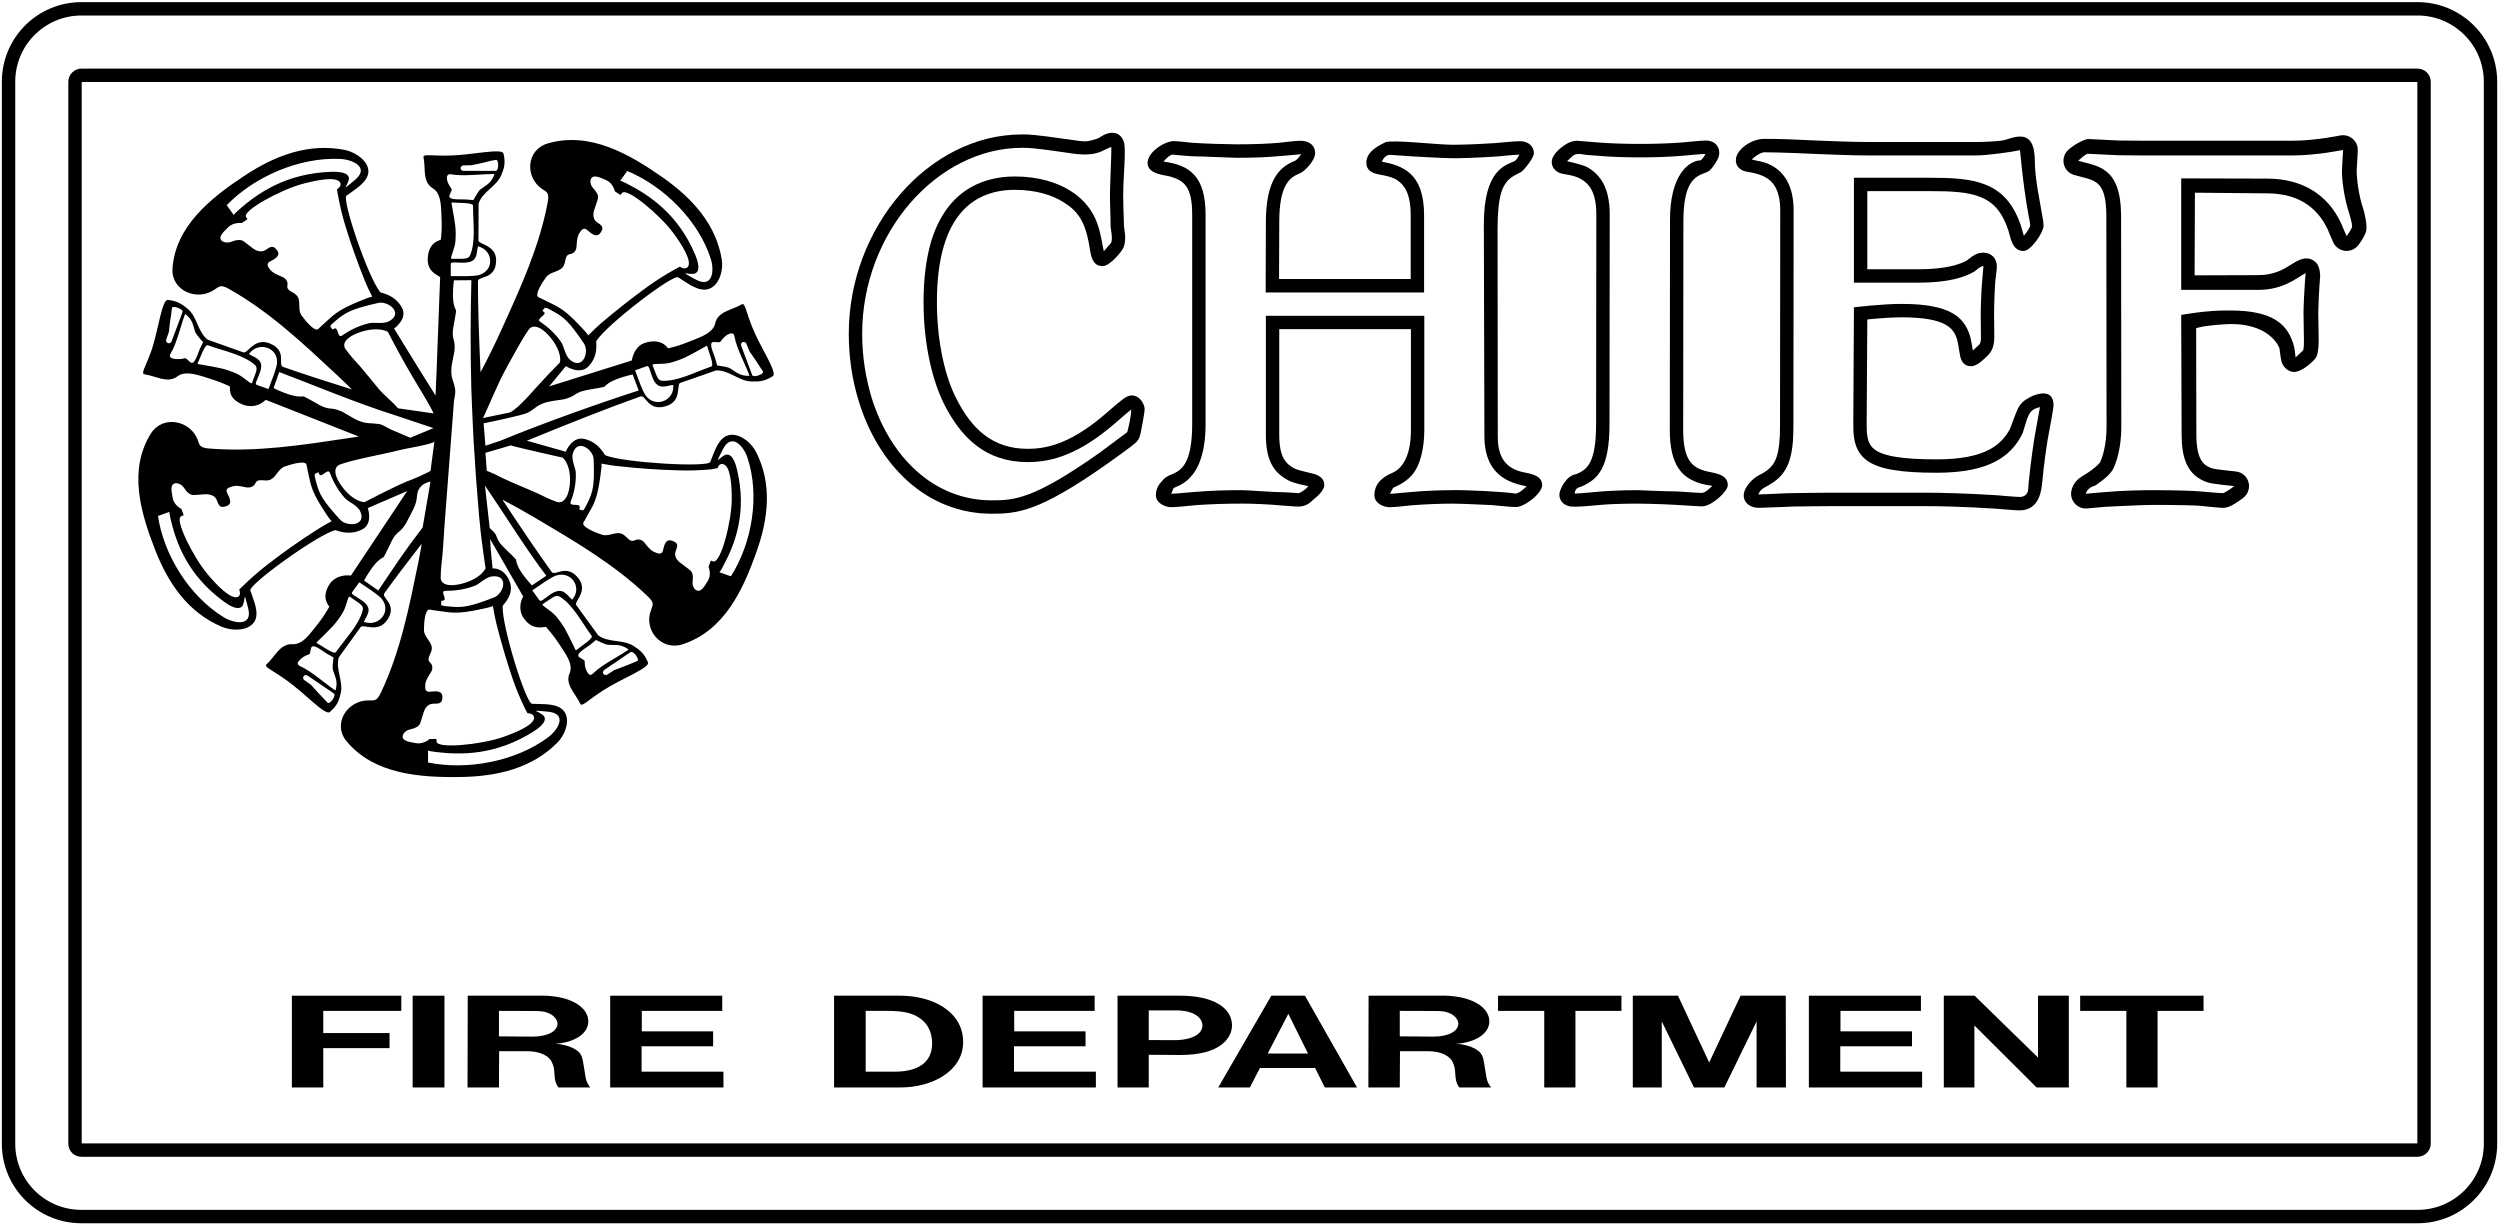 <?xml version="1.0" encoding="UTF-8"?>
<svg xmlns="http://www.w3.org/2000/svg" xmlns:xlink="http://www.w3.org/1999/xlink" width="550pt" height="270pt" viewBox="0 0 550 270" version="1.1">
<g id="surface1">
<path style=" stroke:none;fill-rule:nonzero;fill:rgb(0%,0%,0%);fill-opacity:1;" d="M 531.863 0.469 L 17.93 0.469 C 8.211 0.469 0.406 8.316 0.406 17.988 L 0.406 251.594 C 0.406 261.312 8.211 269.117 17.93 269.117 L 531.863 269.117 C 541.535 269.117 549.383 261.312 549.383 251.594 L 549.383 17.988 C 549.383 8.316 541.535 0.469 531.863 0.469 Z M 546.441 251.594 C 546.441 259.676 539.898 266.172 531.863 266.172 L 17.93 266.172 C 9.844 266.172 3.352 259.676 3.352 251.594 L 3.352 17.988 C 3.352 9.953 9.844 3.41 17.93 3.41 L 531.863 3.41 C 539.898 3.41 546.441 9.953 546.441 17.988 L 546.441 251.594 "/>
<path style=" stroke:none;fill-rule:nonzero;fill:rgb(0%,0%,0%);fill-opacity:1;" d="M 531.863 15.09 L 17.93 15.09 C 16.34 15.09 15.031 16.398 15.031 17.988 L 15.031 251.594 C 15.031 253.23 16.293 254.492 17.93 254.492 L 531.863 254.492 C 533.453 254.492 534.762 253.184 534.762 251.594 L 534.762 17.988 C 534.762 16.398 533.453 15.09 531.863 15.09 Z M 531.816 251.547 L 17.977 251.547 L 17.977 18.035 L 531.816 18.035 L 531.816 251.547 "/>
<path style=" stroke:none;fill-rule:nonzero;fill:rgb(0%,0%,0%);fill-opacity:1;" d="M 382.926 219.051 L 376.02 233.742 L 369.152 219.051 L 359.215 219.051 L 359.215 239.242 L 365.59 239.242 L 365.59 224.711 L 372.676 239.242 L 379.359 239.242 L 386.449 224.711 L 386.449 239.242 L 392.91 239.242 L 392.867 219.051 L 382.926 219.051 "/>
<path style=" stroke:none;fill-rule:nonzero;fill:rgb(0%,0%,0%);fill-opacity:1;" d="M 279.691 219.051 L 268.012 239.242 L 274.965 239.242 L 277.195 234.957 L 289.32 234.957 L 291.461 239.242 L 298.547 239.242 L 287.09 219.051 Z M 278.891 231.777 L 283.434 223.039 L 287.758 231.777 L 278.891 231.777 "/>
<path style=" stroke:none;fill-rule:nonzero;fill:rgb(0%,0%,0%);fill-opacity:1;" d="M 211.891 229.242 C 211.891 222.527 205.16 219.051 198.027 219.051 L 183.496 219.051 L 183.496 239.242 L 198.074 239.242 C 205.07 239.242 211.891 235.656 211.891 229.242 Z M 190.449 235.766 L 190.449 222.395 L 195.133 222.395 C 199.277 222.395 201.059 223.016 202.621 224.199 C 203.957 225.223 205.07 226.898 205.07 229.566 C 205.07 234.016 201.551 235.766 196.867 235.766 L 190.449 235.766 "/>
<path style=" stroke:none;fill-rule:nonzero;fill:rgb(0%,0%,0%);fill-opacity:1;" d="M 448.363 232.664 L 434.41 219.051 L 427.637 219.051 L 427.637 239.242 L 434.367 239.242 L 434.367 225.602 L 448.051 239.242 L 455.141 239.242 L 455.141 219.051 L 448.363 219.051 L 448.363 232.664 "/>
<path style=" stroke:none;fill-rule:nonzero;fill:rgb(0%,0%,0%);fill-opacity:1;" d="M 128.27 233.582 C 128.047 232.047 127.465 231.426 126.574 230.859 C 125.551 230.238 123.855 229.699 122.16 229.645 C 126.484 229.324 129.426 227.383 129.426 224.711 C 129.426 221.477 125.281 218.809 118.238 219.051 L 102.902 219.051 L 102.859 239.242 L 109.77 239.242 L 109.812 231.262 L 115.832 231.262 C 118.238 231.262 119.934 231.883 120.914 232.934 C 121.312 233.312 121.449 233.797 121.629 234.203 C 122.297 235.848 121.582 237.625 122.875 239.242 L 129.871 239.242 C 129.426 238.73 128.98 237.949 128.848 237.086 Z M 117.168 228.055 L 109.77 228 L 109.77 222.395 L 117.438 222.422 C 119.266 222.422 119.797 222.555 120.512 222.824 C 121.805 223.309 122.652 224.309 122.652 225.223 C 122.652 226.762 120.645 228.055 117.168 228.055 "/>
<path style=" stroke:none;fill-rule:nonzero;fill:rgb(0%,0%,0%);fill-opacity:1;" d="M 329.57 222.395 L 339.734 222.395 L 339.734 239.242 L 346.598 239.242 L 346.598 222.395 L 356.719 222.395 L 356.719 219.051 L 329.57 219.051 L 329.57 222.395 "/>
<path style=" stroke:none;fill-rule:nonzero;fill:rgb(0%,0%,0%);fill-opacity:1;" d="M 457.637 222.395 L 467.801 222.395 L 467.801 239.242 L 474.664 239.242 L 474.664 222.395 L 484.781 222.395 L 484.781 219.051 L 457.637 219.051 L 457.637 222.395 "/>
<path style=" stroke:none;fill-rule:nonzero;fill:rgb(0%,0%,0%);fill-opacity:1;" d="M 326.449 233.582 C 326.227 232.047 325.648 231.426 324.758 230.859 C 323.73 230.238 322.035 229.699 320.344 229.645 C 324.668 229.324 327.652 227.383 327.652 224.711 C 327.652 221.477 323.465 218.809 316.422 219.051 L 301.086 219.051 L 301.043 239.242 L 307.949 239.242 L 307.996 231.262 L 314.016 231.262 C 316.422 231.262 318.113 231.883 319.094 232.934 C 319.496 233.312 319.629 233.797 319.809 234.203 C 320.477 235.848 319.766 237.625 321.059 239.242 L 328.055 239.242 C 327.609 238.73 327.164 237.949 327.031 237.086 Z M 315.352 228.055 L 307.949 228 L 307.949 222.395 L 315.617 222.422 C 317.445 222.422 317.98 222.555 318.695 222.824 C 320.031 223.309 320.836 224.309 320.836 225.223 C 320.836 226.762 318.828 228.055 315.352 228.055 "/>
<path style=" stroke:none;fill-rule:nonzero;fill:rgb(0%,0%,0%);fill-opacity:1;" d="M 271.043 225.602 C 271.043 221.664 266.809 219.051 259.676 219.051 L 245.859 219.051 L 245.859 239.242 L 252.723 239.242 L 252.723 232.047 L 259.543 232.098 C 264.223 232.098 266.941 231.156 268.68 229.863 C 270.105 228.809 271.043 227.246 271.043 225.602 Z M 258.293 228.836 L 252.723 228.809 L 252.723 222.285 L 258.695 222.285 C 262.797 222.285 264.535 223.984 264.535 225.602 C 264.535 227.406 262.395 228.836 258.293 228.836 "/>
<path style=" stroke:none;fill-rule:nonzero;fill:rgb(0%,0%,0%);fill-opacity:1;" d="M 141.148 230.184 L 156.887 230.184 L 156.887 226.898 L 141.195 226.898 L 141.195 222.395 L 158.891 222.395 L 158.891 219.051 L 134.242 219.051 L 134.242 239.242 L 159.16 239.242 L 159.16 235.766 L 141.148 235.766 L 141.148 230.184 "/>
<path style=" stroke:none;fill-rule:nonzero;fill:rgb(0%,0%,0%);fill-opacity:1;" d="M 223.078 230.184 L 238.816 230.184 L 238.816 226.898 L 223.125 226.898 L 223.125 222.395 L 240.82 222.395 L 240.82 219.051 L 216.172 219.051 L 216.172 239.242 L 241.09 239.242 L 241.09 235.766 L 223.078 235.766 L 223.078 230.184 "/>
<path style=" stroke:none;fill-rule:nonzero;fill:rgb(0%,0%,0%);fill-opacity:1;" d="M 404.859 230.184 L 420.641 230.184 L 420.641 226.898 L 404.902 226.898 L 404.902 222.395 L 422.602 222.395 L 422.602 219.051 L 397.949 219.051 L 397.949 239.242 L 422.867 239.242 L 422.867 235.766 L 404.859 235.766 L 404.859 230.184 "/>
<path style=" stroke:none;fill-rule:nonzero;fill:rgb(0%,0%,0%);fill-opacity:1;" d="M 64.215 239.242 L 71.121 239.242 L 71.121 230.59 L 85.699 230.59 L 85.699 227.273 L 71.121 227.273 L 71.121 222.395 L 88.285 222.395 L 88.285 219.051 L 64.215 219.051 L 64.215 239.242 "/>
<path style=" stroke:none;fill-rule:nonzero;fill:rgb(0%,0%,0%);fill-opacity:1;" d="M 90.781 239.242 L 97.777 239.242 L 97.777 219.051 L 90.781 219.051 Z M 90.781 239.242 "/>
<path style=" stroke:none;fill-rule:nonzero;fill:rgb(0%,0%,0%);fill-opacity:1;" d="M 257.469 38.844 C 260.551 39.773 262.281 41.07 262.281 47.234 L 262.281 93.273 C 262.281 101.941 259.945 103.426 257.938 104.305 C 257.891 104.305 256.535 104.77 255.926 105.512 C 255.422 106.086 254.293 107.102 254.293 108.941 C 254.293 110.789 256.527 111.586 257.656 111.586 C 258.871 111.586 262.609 111.168 263.262 111.121 C 266.672 110.891 269.805 110.797 273.215 110.797 C 275.457 110.797 278.539 110.891 282.652 111.262 C 282.887 111.262 284.801 111.445 285.641 111.445 C 287.371 111.445 288.258 110.566 289.098 109.777 C 289.332 109.59 291.344 108.062 291.344 106.672 C 291.344 105.559 290.641 104.77 289.238 104.305 C 288.586 104.121 285.641 103.473 284.941 103.148 C 282.887 102.078 281.438 100.645 281.438 95.684 L 281.438 72.41 L 310.402 72.41 L 310.402 94.617 C 310.402 100.883 308.152 103.246 306.258 104.059 C 304.578 104.781 302.367 106.121 302.367 108.941 C 302.367 110.711 304.305 111.586 305.777 111.586 C 306.898 111.586 310.031 111.215 310.543 111.168 C 313.488 110.934 317.086 110.797 319.516 110.797 C 320.309 110.797 323.953 110.891 328.203 111.121 C 328.859 111.168 332.27 111.539 333.344 111.539 C 335.188 111.719 339.277 108.602 339.277 106.719 C 339.277 104.305 336 104.148 334.934 103.844 C 331.57 103.055 329.512 100.969 329.512 96.055 L 329.465 50.434 C 329.465 43.016 330.59 41.301 331.242 40.328 C 332.035 38.988 334.137 38.094 334.559 37.906 C 335.215 37.535 337.457 34.766 337.457 33.699 C 337.457 32.168 336.195 31.059 334.418 31.059 C 333.25 31.059 329.699 31.426 329.047 31.473 C 323.906 31.797 321.242 31.844 319.516 31.844 C 316.199 31.844 306.531 30.695 304.797 31.289 C 303.465 31.961 300.594 33.273 300.594 35.785 C 300.594 36.945 301.199 37.688 302.32 38.102 C 303.16 38.473 306.168 38.629 307.555 39.773 C 308.91 40.699 310.355 42.508 310.355 47.375 L 310.355 61.375 L 281.391 61.375 L 281.438 48.812 C 281.438 40.699 283.727 39.031 285.922 38.148 C 286.973 37.816 289.332 35.312 289.332 33.699 C 289.332 32.031 288.117 30.965 286.062 30.965 C 284.988 30.965 281.812 31.383 281.297 31.426 C 278.867 31.613 276.156 31.754 272 31.754 C 270.504 31.754 265.133 31.613 262.562 31.426 C 262.047 31.426 259.383 31.059 258.543 31.059 C 256.691 30.797 252.469 33.289 252.469 35.832 C 252.469 38.344 256.18 38.48 257.469 38.844 Z M 257.891 34.016 C 257.891 34.016 261.812 34.387 262.562 34.387 C 263.965 34.387 271.254 34.715 272 34.715 C 276.25 34.715 279.008 34.574 281.531 34.34 C 281.949 34.34 286.25 33.922 286.25 33.922 C 286.109 34.152 285.316 35.23 284.895 35.367 L 284.801 35.414 C 281.156 36.91 278.539 39.945 278.492 48.824 L 278.445 64.336 L 313.301 64.336 L 313.301 47.375 C 313.301 38.031 308.602 36.465 304.004 35.555 C 304.004 35.555 304.547 34.121 305.73 34.062 L 310.496 34.387 C 310.496 34.387 317.508 34.809 319.516 34.809 C 321.289 34.809 324.047 34.762 329.234 34.434 C 329.934 34.387 333.344 34.016 334.277 34.016 C 334.121 34.172 333.773 35.297 332.938 35.562 C 331.293 36.387 326.445 37.254 326.445 49.352 L 326.57 96.059 C 326.629 105.41 333.297 106.402 335.867 106.992 C 335.867 106.992 334.199 108.656 333.344 108.582 C 331.312 108.203 322.391 107.754 319.516 107.836 C 316.992 107.836 313.348 107.973 310.312 108.254 C 309.844 108.254 306.715 108.629 305.777 108.629 C 305.777 108.629 306.48 107.367 306.48 107.32 C 307.145 106.988 309.66 106.074 311.199 103.77 C 312.32 102.133 313.348 98.91 313.348 94.609 L 313.348 69.477 L 278.492 69.477 L 278.492 95.688 C 278.492 101.527 280.363 104.145 283.633 105.777 C 284.707 106.34 287.512 106.898 287.84 106.945 L 287.695 107.086 C 287.422 107.574 286.062 108.488 285.641 108.488 C 285.359 108.488 282.934 108.301 282.652 108.301 C 280.41 108.301 274.289 107.836 273.215 107.836 C 269.758 107.836 266.531 107.926 263.074 108.207 C 262.375 108.254 258.449 108.629 257.656 108.629 L 258.172 107.414 C 258.758 106.824 265.227 106.191 265.227 93.258 L 265.227 47.234 C 265.227 38.797 261.738 36.285 255.973 35.555 C 256.039 35.488 257.051 34.211 257.891 34.016 "/>
<path style=" stroke:none;fill-rule:nonzero;fill:rgb(0%,0%,0%);fill-opacity:1;" d="M 383.617 37.594 C 384.457 37.918 386.289 37.906 388.289 38.938 C 389.969 39.816 391.652 41.672 391.652 46.309 L 391.605 93.922 C 391.605 100.086 390.531 102.078 388.941 103.332 C 388.383 103.797 387.633 104.215 386.746 104.676 C 385.852 105.121 383.617 107.082 383.617 109.035 C 383.617 110.609 385.066 111.723 386.84 111.723 C 388.102 111.723 394.316 111.445 394.316 111.445 C 395.062 111.445 399.035 111.352 402.445 111.352 L 423.656 111.352 C 426.973 111.352 432.441 111.492 439.121 111.91 C 439.684 111.953 443.188 112.281 444.355 112.281 C 448.746 112.262 449.109 107.664 449.262 106.391 C 449.68 101.711 450.43 96.797 450.754 95.266 C 450.895 94.477 451.781 89.887 451.781 89.191 C 451.781 85.309 448.051 86.75 447.156 87.105 C 446.316 87.523 445.008 88.078 444.168 89.473 C 443.605 90.398 442.711 93.062 442.203 94.34 C 440.383 97.723 436.973 101.062 426.086 101.062 C 422.16 101.062 419.219 100.875 417.023 100.504 C 410.996 99.484 410.668 97.398 410.668 93.133 L 410.809 70.277 C 413.566 70 416.32 69.812 418.379 69.812 C 428.516 69.812 429.777 72.457 430.523 74.543 C 430.758 75.191 431.086 77.695 431.18 78.066 C 431.414 79.457 432.066 80.57 433.656 80.57 C 435.059 80.57 436.664 78.781 436.852 78.645 C 437.832 77.762 438.746 76.723 438.746 74.172 C 438.746 73.152 438.699 69.117 438.699 69.117 C 438.699 66.336 438.887 62.629 438.98 61.746 C 438.98 61.422 439.309 59.383 439.309 58.641 C 439.309 56.738 438 55.582 436.316 55.582 C 434.914 55.582 433.934 56.367 433.375 56.785 C 433.094 57.02 432.906 57.156 432.723 57.297 C 431.273 58.086 428.375 59.242 422.02 59.242 L 410.809 59.242 L 410.809 42.043 L 424.355 42.043 C 434.074 42.043 439.215 42.691 441.832 50.668 C 442.348 52.207 442.582 55.211 445.195 55.211 C 446.828 55.211 449.586 51.086 449.586 49.645 C 449.586 48.629 449.164 46.91 449.164 46.68 C 447.812 39.355 447.719 37.918 447.625 34.441 C 447.578 33.699 447.484 33.098 447.344 32.539 C 446.219 28.27 442.004 30.73 440.477 30.918 C 439.449 31.059 437.16 31.242 434.59 31.242 L 411.137 31.242 C 407.305 31.242 403.52 31.059 399.688 30.918 C 395.902 30.73 392.027 30.547 388.148 30.547 C 385.27 30.547 381.887 32.922 381.887 35.23 C 381.887 36.246 382.402 37.129 383.617 37.594 Z M 385.484 34.996 C 385.531 34.902 387.168 33.5 388.148 33.5 C 391.277 33.5 398.895 33.828 399.547 33.871 C 403.379 34.016 407.211 34.199 411.137 34.199 L 434.59 34.199 C 437.254 34.199 442.891 33.402 444.402 33.031 C 444.449 33.078 444.914 39.762 446.223 47.051 C 446.27 47.562 446.645 48.871 446.645 49.664 C 446.645 49.945 445.773 51.336 445.242 51.859 C 445.195 51.676 444.68 49.945 444.633 49.758 C 441.316 39.668 434.027 39.105 424.355 39.105 L 407.863 39.105 L 407.863 62.188 L 422.02 62.188 C 428.75 62.188 432.16 60.973 434.168 59.852 C 434.59 59.617 435.148 59.102 435.148 59.102 C 435.758 58.684 436.039 58.543 436.363 58.543 C 436.363 58.543 435.992 62.562 435.945 63.496 C 435.898 64.988 435.758 67.23 435.758 69.102 C 435.758 69.102 435.805 73.68 435.805 74.195 C 435.805 75.645 435.523 75.734 434.965 76.25 C 434.914 76.297 434.074 77.043 434.027 77.137 C 433.98 76.949 433.656 74.52 433.281 73.539 C 431.973 69.848 429.172 66.859 418.379 66.859 C 414.32 66.836 407.863 67.605 407.863 67.605 L 407.727 93.117 C 407.727 94.191 407.727 95.312 407.91 96.387 C 408.566 100.637 411.414 102.555 416.508 103.395 C 418.984 103.816 422.113 104.004 426.086 104.004 C 437.766 104.004 442.344 100.312 444.773 95.73 C 445.277 94.836 445.848 91.777 446.676 90.719 C 447.484 89.73 448.699 89.613 448.793 89.566 C 448.746 89.848 447.953 94.238 447.859 94.703 C 447.531 96.34 446.785 101.387 446.316 106.105 C 446.316 106.105 446.223 107.926 446.082 108.254 C 445.848 108.859 445.242 109.328 444.355 109.328 C 443.605 109.328 439.73 109.004 439.309 108.953 C 432.578 108.535 427.02 108.395 423.656 108.395 L 402.445 108.395 C 400.109 108.395 394.176 108.488 394.176 108.488 C 392.961 108.488 388.008 108.77 386.84 108.77 C 386.84 108.77 387.191 107.754 388.102 107.32 C 389.035 106.805 389.969 106.246 390.766 105.637 C 393.43 103.488 394.551 100.312 394.551 93.91 L 394.598 46.301 C 394.598 40.789 392.445 37.797 389.645 36.352 C 388.66 35.789 387.539 35.555 386.559 35.367 C 386.188 35.273 385.766 35.184 385.391 35.09 L 385.484 34.996 "/>
<path style=" stroke:none;fill-rule:nonzero;fill:rgb(0%,0%,0%);fill-opacity:1;" d="M 218.176 113.02 C 223.969 113.02 228.734 112.512 243.594 102.035 C 244.293 101.523 249.34 98 250.086 97.164 C 250.367 96.797 250.602 96.473 250.742 96.055 C 250.93 95.543 251.816 90.812 251.816 90.074 C 251.816 88.387 249.926 86.129 247.797 87.34 C 246.957 87.711 244.059 90.305 243.734 90.582 C 236.117 97.305 230.695 98.742 226.117 98.742 C 218.316 98.742 213.738 94.34 210.328 87.57 C 208.18 83.352 206.121 75.887 206.121 66.43 C 206.121 47.004 214.484 41.766 223.27 41.766 C 228.035 41.766 231.586 42.973 233.922 44.453 C 237.051 46.402 238.875 48.578 239.809 55.07 C 240.184 57.344 240.836 58.547 242.609 58.547 C 244.152 58.547 247.004 55.211 247.281 54.191 C 247.859 52.328 247.281 50.203 247.281 49.879 C 247.191 48.117 247.098 43.344 247.098 43.109 C 247.098 41.441 247.191 39.727 247.281 38.012 C 247.379 36.297 247.59 32.949 247.328 31.52 C 246.711 29.055 244.523 28.445 241.863 30.27 C 241.188 30.695 239.387 31.102 238.734 31.102 C 237.52 31.102 234.879 30.605 234.156 30.547 C 227.66 29.617 226.445 29.574 224.855 29.574 C 204.207 29.574 186.73 50.02 186.73 73.43 C 186.73 78.574 187.48 83.629 188.93 88.266 C 193.18 102.172 203.691 113.02 218.176 113.02 Z M 224.855 32.52 C 226.211 32.52 227.238 32.52 233.734 33.453 C 236.484 33.848 239.496 34.477 242.191 33.359 C 242.562 33.219 244.246 32.332 244.48 32.332 C 244.527 32.473 244.434 36.117 244.34 37.844 C 244.246 39.574 244.152 43.73 244.199 44.199 C 244.246 45.785 244.34 48.637 244.34 49.898 C 244.34 50.367 244.883 52.598 244.434 53.449 C 244.434 53.496 243.078 54.945 242.844 55.273 C 242.035 52.031 242.047 46.09 235.465 41.957 C 232.613 40.18 228.547 38.824 223.27 38.824 C 215.512 38.824 207.898 42.469 204.719 53.59 C 203.738 57.141 203.18 61.395 203.18 66.438 C 203.18 76.25 205.328 84.191 207.711 88.91 C 211.402 96.199 216.773 101.664 226.117 101.664 C 231.539 101.664 237.613 99.891 245.695 92.789 C 245.836 92.648 248.496 90.359 248.871 90.078 C 248.871 91.594 248.07 94.949 247.984 95.078 C 247.938 95.125 242.285 99.328 241.91 99.609 C 227.336 109.891 223.129 110.074 218.176 110.074 C 205.422 110.074 195.797 100.547 191.73 87.414 C 190.422 83.023 189.676 78.305 189.676 73.445 C 189.676 51.207 206.215 32.52 224.855 32.52 "/>
<path style=" stroke:none;fill-rule:nonzero;fill:rgb(0%,0%,0%);fill-opacity:1;" d="M 456.27 38.477 C 456.82 38.641 457.367 38.781 457.895 38.914 C 461.27 39.766 463.305 40.277 463.395 47.238 C 463.395 47.238 463.441 93.914 463.441 93.91 C 463.441 97.984 462.488 100.809 461.977 101.75 C 461.699 102.215 460.328 103.363 459.152 104.113 C 457.918 104.898 456.234 105.621 455.719 107.918 C 455.492 108.934 455.766 109.996 456.453 110.773 C 457.141 111.555 458.16 111.957 459.195 111.855 C 460.883 111.695 462.926 111.512 463.23 111.496 C 463.324 111.496 471.203 111.078 473.742 111.078 C 479.094 111.078 483.371 111.199 483.965 111.27 C 484.098 111.285 488.27 111.73 488.973 111.73 C 489.594 111.73 490.637 111.73 493.52 109.52 C 494.527 108.746 494.992 107.449 494.703 106.211 C 494.414 104.973 493.43 104.016 492.18 103.766 C 491.977 103.723 491.824 103.707 491.188 103.645 C 488.062 103.328 487.008 103.141 486.672 103.039 C 486.672 103.039 486.688 103.043 486.645 103.031 C 484.977 102.469 483.199 101.387 483.199 95.629 L 483.152 72.199 C 483.152 72.199 484.527 71.652 489.395 71.344 C 499.441 70.707 501.473 76.594 501.473 76.594 C 501.574 77.477 501.816 79.203 501.969 79.66 C 502.34 80.777 503.277 81.656 504.445 81.82 C 506.203 82.066 509.109 79.434 509.582 78.543 C 509.82 78.098 510.113 76.871 510.113 75.035 C 510.113 74.527 510.02 69.246 510.02 68.727 C 510.02 67.508 510.184 64.508 510.25 63.344 C 510.262 63.027 510.398 60.945 510.445 60.574 C 510.398 60.945 510.523 58.777 509.535 57.789 C 507.73 55.988 505.73 57.148 504.188 58.121 C 502.484 59.195 500.363 60.531 496.82 60.531 L 482.812 60.574 L 482.883 42.391 C 482.883 42.391 498.734 42.539 498.738 42.539 C 505.109 42.539 509.594 45.184 512.094 50.461 C 512.062 50.402 513.211 53.113 513.355 53.406 C 513.855 54.406 514.836 55.078 515.949 55.184 C 517.062 55.289 518.152 54.816 518.836 53.926 C 519.879 52.562 520.336 51.57 520.535 50.91 C 520.875 49.809 520.246 46.922 519.887 45.855 C 518.898 42.973 518.426 39.07 518.477 37.379 C 518.477 37.121 518.547 36.012 518.594 35.277 C 518.766 32.645 518.781 32.367 518.367 31.535 C 517.707 30.215 516.234 29.504 514.789 29.812 C 514.734 29.824 509.34 30.957 504.344 30.957 L 471.547 30.957 C 471.547 30.957 466.031 30.91 466.145 30.914 L 459.414 30.586 C 458.859 30.559 456.574 31.551 455.016 32.973 C 454.152 33.758 453.781 34.949 454.039 36.09 C 454.297 37.23 455.152 38.141 456.27 38.477 Z M 459.258 33.828 L 465.984 34.152 C 465.984 34.152 469.211 34.199 471.547 34.199 L 504.344 34.199 C 509.766 34.199 515.465 32.984 515.465 32.984 C 515.512 33.078 515.23 36.676 515.23 37.379 C 515.172 39.348 515.711 43.676 516.82 46.91 C 516.867 47.051 517.473 49.152 517.473 49.758 C 517.422 50.434 516.258 51.953 516.258 51.953 C 516.07 51.582 515.043 49.105 514.996 49.012 C 512.055 42.797 506.492 39.293 498.738 39.293 L 479.863 39.246 L 479.863 63.773 L 496.82 63.773 C 502.477 63.773 505.348 61.031 507.242 60.086 C 507.195 60.18 507.008 63.074 507.008 63.262 C 507.008 63.262 506.773 67.141 506.773 68.727 C 506.773 69.801 506.867 74.055 506.867 75.035 C 506.867 76.812 506.68 77.043 506.68 77.09 C 506.633 77.184 505.277 78.352 505.047 78.633 C 504.953 78.352 504.859 76.855 504.719 76.344 C 503.504 71.484 500.188 68.309 490.746 68.309 C 485.52 68.188 479.863 69.289 479.863 69.289 L 479.957 95.641 C 479.957 100.73 481.172 104.609 485.609 106.105 C 486.777 106.523 491.309 106.898 491.543 106.945 C 491.543 106.945 489.535 108.488 488.973 108.488 C 487.945 108.488 484.488 108.113 484.02 108.113 C 483.273 108.02 479.207 107.836 473.742 107.836 C 470.754 107.836 466.969 107.926 463.23 108.254 C 462.762 108.254 458.883 108.629 458.883 108.629 C 459.203 107.215 460.895 106.852 460.895 106.852 C 460.895 106.852 463.836 104.984 464.77 103.395 C 465.566 101.945 466.688 98.629 466.688 93.91 L 466.641 47.234 C 466.504 36.465 461.273 36.59 457.203 35.367 C 458.789 33.922 459.164 33.871 459.258 33.828 "/>
<path style=" stroke:none;fill-rule:nonzero;fill:rgb(0%,0%,0%);fill-opacity:1;" d="M 343.391 38.148 C 344.09 38.383 346.184 38.449 347.734 39.355 C 349.559 40.375 351.191 42.184 351.191 47.191 L 351.145 93.273 C 351.145 102.172 348.996 103.332 346.801 104.305 C 344.473 104.602 343.062 107.828 343.062 108.805 C 343.062 109.961 343.762 110.98 345.117 111.352 C 346.273 111.719 351.473 111.121 352.125 111.074 C 353.527 110.934 356.797 110.797 360.395 110.797 C 360.395 110.797 364.93 110.844 368.805 111.074 C 369.461 111.074 373.199 111.398 374.461 111.398 C 376.562 111.398 380.113 108.105 380.113 106.762 C 380.113 104.16 376.988 104.129 375.16 103.609 C 372.355 102.82 370.301 101.34 370.301 94.57 L 370.348 48.766 C 370.348 40.516 372.543 39.031 374.785 38.148 L 374.926 38.102 C 375.859 37.73 376.188 37.594 376.746 36.805 C 377.543 35.691 378.242 34.719 378.242 33.652 C 378.242 31.844 376.891 30.918 375.301 30.918 C 374.133 30.918 370.77 31.289 370.207 31.336 C 366.984 31.566 363.992 31.66 360.816 31.66 C 357.547 31.66 354.555 31.566 351.473 31.336 C 349.414 31.148 347.219 30.965 346.988 30.965 C 346.379 30.965 345.633 31.148 345.07 31.426 C 344.23 31.797 341.406 33.672 341.379 35.645 C 341.379 36.852 342.176 37.73 343.391 38.148 Z M 346.285 34.105 C 347.086 33.672 348.156 33.969 348.902 34.062 C 349.465 34.105 350.258 34.199 351.238 34.246 C 354.414 34.527 357.5 34.621 360.816 34.621 C 364.039 34.621 367.125 34.527 370.441 34.246 C 371.047 34.199 374.18 33.871 375.16 33.871 C 375.023 34.48 374.18 35.273 374.18 35.273 C 371.789 35.273 367.273 38.176 367.402 48.777 L 367.355 94.562 C 367.355 102.32 369.973 105.219 374.367 106.434 C 375.566 106.762 376.422 106.805 376.703 106.898 C 376.703 106.898 375.207 108.441 374.461 108.441 C 373.34 108.441 369.414 108.113 368.805 108.113 C 366.516 108.113 360.395 107.836 360.395 107.836 C 356.754 107.836 353.387 108.02 351.848 108.16 C 351.66 108.16 347.5 108.582 346.426 108.582 C 346.426 108.582 346.453 107.664 347.129 107.32 L 348.016 106.992 C 351.613 105.402 354.09 102.883 354.09 93.258 L 354.137 47.188 C 354.137 41.301 352.078 38.406 349.184 36.77 C 348.062 36.164 344.977 35.555 344.742 35.461 C 344.977 35.273 346.051 34.199 346.285 34.105 "/>
<path style=" stroke:none;fill-rule:nonzero;fill:rgb(0%,0%,0%);fill-opacity:1;" d="M 46.152 98.688 C 44.973 98.602 44.395 98.406 44.078 98.047 C 43.734 97.684 43.648 97.18 43.504 96.789 C 41.891 92.438 35.789 91.266 33.199 95.367 C 28.191 103.348 30.898 112.727 34.148 121.012 C 37.059 128.465 41.43 134.742 48.742 137.871 C 50.613 138.68 53.547 138.902 55.246 137.562 C 57.316 135.945 56.195 133.098 55.418 130.863 L 55.102 129.945 C 54.266 128.91 69.492 117.859 73.691 116.633 C 73.953 116.547 76.57 118.055 79.707 116.465 C 82.125 115.18 80.918 111.777 80.918 111.777 C 80.742 111.859 84.141 110.379 89.578 108.035 C 89.262 108.48 88.973 108.93 88.688 109.375 L 77.203 126.621 C 75.344 126.363 73.52 127.098 72.656 128.297 C 71.766 129.555 70.902 131.527 72.457 133.461 L 72.051 134.156 C 71.133 135.805 69.75 137.508 68.914 138.539 C 67.879 139.824 66.383 141.832 64.367 141.723 C 61.547 141.582 60.484 144.512 58.668 146.129 C 57.98 146.742 59.762 147.301 63.102 149.703 C 66.957 152.41 71.535 157.488 72.543 156.652 C 74.211 155.258 74.613 154.055 74.961 152.492 C 75.594 149.871 73.723 147.191 74.555 144.594 L 79.363 137.926 C 80.023 137.254 83.191 139.32 85.176 136.418 C 87.594 132.875 83.793 131.562 84.57 130.504 C 86.875 127.293 89.695 123.578 92.773 119.617 C 92.543 121.012 92.312 122.383 92.023 123.746 C 90.039 133.461 88.109 143.285 83.824 152.324 C 83.332 153.359 82.961 153.832 82.5 154 C 82.012 154.168 81.492 154.086 81.059 154.086 C 76.34 154.086 73.117 159.246 76.195 163.016 C 82.184 170.297 92.199 171.078 101.32 170.941 C 109.523 170.828 117.094 168.961 122.617 163.379 C 124.059 161.926 125.238 159.328 124.547 157.32 C 123.684 154.863 120.547 154.922 118.129 154.863 L 117.121 154.836 C 115.824 155.258 110.328 137.562 110.59 133.32 C 110.59 133.039 113.406 130.781 112.027 127.684 C 110.703 124.754 108.371 125.059 108.371 125.059 C 108.402 125.172 107.855 120.344 107.824 118.586 L 115.105 131.227 C 114.215 132.746 114.301 134.742 115.164 135.914 C 116.055 137.172 117.27 138.469 120.086 137.898 L 120.602 138.484 C 121.867 139.906 123.078 141.75 123.797 142.863 C 124.66 144.23 126.102 146.297 125.324 148.086 C 124.199 150.621 126.676 152.605 127.625 154.781 C 128 155.645 129.121 154.195 132.574 151.965 C 136.547 149.367 143.023 146.938 142.562 145.738 C 141.758 143.758 140.746 142.977 139.34 142.082 C 137.035 140.633 133.812 141.441 131.598 139.766 L 126.762 133.098 C 126.328 132.262 129.41 130.082 127.309 127.293 C 124.688 123.859 122.129 126.875 121.352 125.812 C 118.215 121.461 114.445 115.852 110.531 109.934 C 112.918 111.16 115.25 112.473 117.582 113.84 C 126.273 118.977 135.109 124.109 142.418 131.117 C 143.281 131.926 143.57 132.426 143.598 132.902 C 143.57 133.402 143.309 133.852 143.223 134.242 C 141.523 138.539 145.438 143.254 150.16 141.75 C 159.281 138.762 163.426 129.914 166.391 121.488 C 169.098 114.008 169.871 106.418 166.363 99.496 C 165.469 97.656 163.34 95.73 161.152 95.645 C 158.535 95.59 157.496 98.465 156.637 100.668 L 156.262 101.59 C 156.23 102.902 137.211 101.84 133.18 100.164 C 132.922 100.082 131.887 97.32 128.461 96.539 C 125.754 96.035 124.461 99.387 124.461 99.387 C 124.633 99.41 121.266 98.465 115.91 96.957 C 124.949 93.246 134.043 89.645 140.891 87.219 C 142.16 86.77 142.477 90.676 146.648 89.309 C 150.016 88.223 148.809 84.703 149.613 84.258 L 157.527 81.496 C 160.316 81.355 162.504 83.812 165.27 83.926 C 166.91 83.98 168.203 83.926 170.016 82.754 C 171.141 81.996 167.254 76.391 165.527 72.062 C 164.004 68.297 163.945 66.48 163.141 66.984 C 161.066 68.238 157.871 68.465 157.324 71.199 C 156.895 73.094 154.504 73.988 152.98 74.629 C 151.715 75.133 149.641 75.996 147.77 76.445 L 146.965 76.641 C 145.59 74.719 143.281 74.938 141.785 75.469 C 139.629 76.234 139.23 78.414 138.965 79.32 L 120.805 85.012 C 123.191 82.137 124.602 80.434 124.488 80.547 C 124.488 80.547 127.566 82.586 129.469 80.602 C 131.855 78.09 131.02 75.246 131.195 75.02 C 133.469 71.395 148.434 59.98 149.238 61.039 L 150.074 61.57 C 152.09 62.883 154.621 64.668 156.777 63.133 C 158.535 61.879 159.109 59.086 158.793 57.105 C 157.555 49.457 152.461 43.711 145.812 39.047 C 138.418 33.855 129.754 28.891 120.547 31.539 C 115.797 32.906 115.395 38.938 119.25 41.559 C 119.598 41.812 120.086 42.035 120.371 42.426 C 120.66 42.816 120.688 43.43 120.488 44.547 C 118.645 54.34 114.445 63.469 110.328 72.512 C 108.891 75.691 107.363 78.816 105.723 81.887 C 105.379 74.52 105.148 67.457 105.148 61.906 C 105.148 60.594 109.035 61.652 109.148 57.383 C 109.234 53.922 105.406 53.84 105.266 52.918 L 105.293 44.77 C 106.129 42.176 109.234 41.031 110.27 38.547 C 110.906 37.039 111.277 35.84 110.762 33.773 C 110.414 32.52 103.68 34.137 98.902 34.219 C 94.758 34.332 92.977 33.773 93.176 34.668 C 93.695 36.984 92.832 39.996 95.25 41.449 C 96.945 42.48 96.977 44.965 97.09 46.582 C 97.148 47.895 97.262 50.07 97.062 51.941 L 96.977 52.723 C 96.715 52.836 96.457 52.945 96.199 53.059 C 94.645 53.727 94.098 55.539 94.098 57.078 C 94.098 59.605 95.77 60.27 96.832 60.953 L 96.055 81.496 C 95.996 83.336 95.91 85.18 95.824 87.02 C 90.387 78.371 86.586 72.035 86.699 72.285 C 86.699 72.285 89.723 70.164 88.457 67.738 C 86.844 64.723 83.824 64.5 83.652 64.277 C 80.918 60.953 74.988 43.402 76.281 43.012 L 77.117 42.426 C 79.047 41.031 81.664 39.328 80.918 36.844 C 80.281 34.805 77.781 33.355 75.766 32.965 C 67.938 31.457 60.629 34.137 53.836 38.629 C 46.293 43.598 38.555 49.82 37.949 59.113 C 37.633 63.914 43.332 66.371 47.188 63.719 C 47.562 63.496 47.934 63.133 48.426 62.992 C 48.914 62.883 49.488 63.051 50.496 63.637 C 59.359 68.629 66.727 75.605 74.094 82.473 C 75.219 83.531 76.34 84.594 77.434 85.684 C 71.82 83.926 66.555 82.223 62.27 80.715 C 61 80.238 63.332 77.113 59.273 75.523 C 55.965 74.27 54.555 77.727 53.578 77.531 L 45.719 74.742 C 43.504 73.094 43.445 69.859 41.43 68.07 C 40.195 66.984 39.129 66.23 36.941 65.98 C 35.617 65.867 34.84 72.566 33.371 76.977 C 32.02 80.77 30.898 82.223 31.82 82.359 C 34.234 82.668 36.855 84.48 39.07 82.777 C 40.656 81.578 43.102 82.391 44.711 82.836 C 45.977 83.281 48.137 83.867 49.891 84.703 L 50.582 85.039 C 50.641 85.586 50.09 87.855 53.777 89.145 C 56.352 89.82 57.684 88.602 58.496 87.973 C 58.496 87.973 78.672 95.926 78.93 96.035 C 78.152 96.148 77.375 96.285 76.598 96.398 C 66.527 97.906 56.367 99.496 46.152 98.688 Z M 49.262 135.824 C 41.551 131.098 35.996 121.973 34.758 113.508 L 37.262 112.621 C 37.32 113 37.32 113.281 37.551 114.297 C 38.758 119.328 41.203 126.523 49.32 132.395 C 51.738 134.148 52.945 134.02 53.406 133.18 C 53.664 132.648 53.84 131.352 53.84 131.25 C 53.98 131.352 54.473 133.383 54.531 133.562 C 55.797 137.934 51.594 137.195 49.262 135.824 Z M 69.586 116.637 C 66.004 118.926 62.496 121.379 59.148 123.977 C 57.16 125.48 55.277 127.129 53.523 128.832 L 52.629 129.695 C 52.785 130.113 53.027 131.062 52.27 131.344 C 50.727 131.871 47.719 128.773 45.73 126.402 C 42.59 122.719 38.273 114.18 39.867 113.566 C 39.867 113.566 40.234 113.371 40.418 113.371 L 39.895 111.945 C 39.895 111.977 38.246 111.164 37.984 109.52 C 37.617 107.703 37.594 106.727 38.273 106.395 C 38.953 106.086 39.922 106.562 40.391 107.203 C 40.941 108.012 41.621 108.961 42.719 108.906 L 45.102 108.738 C 46.121 108.684 47.297 108.988 47.691 110.02 C 48.137 111.25 48.398 111.836 49.785 111.359 C 51.484 110.805 50.203 109.102 49.914 108.289 C 49.574 107.426 50.465 107.23 51.039 107.035 C 51.957 106.699 53.289 107.035 54.258 107.23 C 55.016 107.344 55.852 107.062 56.168 106.34 C 56.77 105.027 58.18 106.086 59.488 105.527 C 60.797 104.969 61.164 103.156 62.656 102.625 C 64.25 102.066 67.258 101.23 67.441 102.262 C 67.574 103.156 68.02 104.887 68.227 105.977 C 68.672 107.789 69.301 109.465 72.203 113.734 C 72.309 113.902 72.699 114.375 72.961 114.652 C 71.629 115.379 70.477 116.051 69.586 116.637 Z M 74.844 114.344 C 70.949 110.074 70.242 108.777 69.508 105.879 C 69.301 105.09 69.09 104.305 69.328 104.227 C 69.328 104.227 69.789 104.039 70.066 103.871 C 70.457 105.594 71.629 103.414 72.359 103.742 C 72.516 103.82 72.57 104.023 72.648 104.203 C 73.172 105.602 74.141 107.656 75.84 109.539 C 76.73 110.531 78.613 111.09 79.266 112.539 C 80.68 115.715 76.309 115.945 74.844 114.344 Z M 72.035 154.562 C 72.035 154.562 70.402 152.852 69.992 152.406 L 68.391 150.637 L 66.949 149.613 C 66.371 149.219 66.816 148.184 67.648 148.617 L 73.469 152.578 C 74.062 152.992 72.516 155.137 72.035 154.562 Z M 73.82 151.871 C 73.766 152 71.316 150.086 70.18 149.223 C 68.77 148.168 67.551 147.234 65.914 146.492 C 65.125 145.965 65.664 145.559 65.664 145.559 C 66.012 145.082 66.449 144.605 67.297 144.23 C 67.594 144.078 67.895 144.043 68.145 143.84 C 68.184 143.809 68.41 142.68 68.406 142.691 C 68.664 141.27 70.871 143.211 71.957 143.84 C 72.422 144.109 72.895 144.371 73.371 144.621 C 73.328 144.852 73.305 145.062 73.297 145.254 C 73.266 146.012 73.066 146.781 73.285 147.523 C 73.695 148.934 74.406 149.738 73.82 151.871 Z M 79.812 134.172 C 79.031 137.398 76.266 140.172 73.883 143.48 C 73.477 144.047 70.961 142.176 69.684 141.465 C 69.512 141.348 69.992 140.992 69.992 140.992 C 73.098 137.922 73.773 137.387 75.348 134.891 C 76.25 133.461 76.52 131.004 76.941 131.262 L 78.57 132.387 C 79.195 132.812 80.012 133.34 79.812 134.172 Z M 80.652 136.973 C 80.449 136.926 80.25 136.875 80.051 136.816 C 80.176 136.574 80.355 136.156 80.367 136.152 C 81.289 134.555 81.785 133.371 78.969 131.672 C 78.617 131.434 78.324 131.277 78.008 131.062 C 77.727 130.871 77.23 130.613 77.5 130.238 L 79.043 128.094 L 81.832 129.988 C 82.203 130.273 83.551 131.191 83.996 131.773 C 86.102 134.387 83.633 137.609 80.652 136.973 Z M 83.227 129.902 L 80.086 127.727 C 80.453 127.027 80.898 126.332 81.367 125.633 C 82.152 124.434 83.043 123.262 84.352 122.594 C 84.457 122.535 85.004 121.504 85.789 119.828 C 86.262 118.797 86.73 117.734 87.91 116.871 C 88.484 116.426 89.137 115.531 89.477 114.832 C 89.977 113.828 90.84 112.352 91.285 111.203 C 92.121 109.027 91.285 108.332 92.773 106.852 C 93.453 106.184 94.711 105.93 94.711 105.93 L 92.984 116.035 C 88.562 121.809 86.863 124.547 83.227 129.902 Z M 120.336 156.547 C 124.996 156.879 122.84 160.488 120.711 162.113 C 113.516 167.551 102.777 169.5 94.172 167.754 L 94.172 165.129 C 94.547 165.238 94.836 165.316 95.902 165.441 C 101.168 166.078 108.969 166.281 117.43 160.895 C 119.934 159.293 120.219 158.148 119.586 157.438 C 119.152 157.004 117.945 156.422 117.859 156.395 C 118.004 156.293 120.133 156.547 120.336 156.547 Z M 108.492 126.781 C 112.023 126.578 110.766 130.645 108.699 131.434 C 103.23 133.543 101.742 133.746 98.707 133.414 C 97.871 133.34 97.031 133.262 97.031 133.008 C 97.031 133.008 97.113 132.473 97.055 132.191 C 98.777 132.137 97.031 130.645 97.609 130.086 C 97.738 129.961 97.949 129.984 98.156 129.984 C 99.676 129.984 102.004 129.805 104.41 128.891 C 105.664 128.406 106.844 126.883 108.492 126.781 Z M 140.156 145.449 C 140.156 145.449 137.871 146.41 137.367 146.578 L 135.109 147.434 L 133.629 148.398 C 133.047 148.793 132.199 148.031 132.906 147.418 L 138.723 143.461 C 139.328 143.062 140.875 145.207 140.156 145.449 Z M 131.703 141.074 C 132.426 141.363 133.102 141.809 133.895 141.863 C 135.402 141.973 136.422 141.598 138.285 142.863 C 138.391 142.957 135.699 144.539 134.477 145.277 C 132.973 146.207 131.656 147 130.379 148.238 C 129.785 148.816 129.391 148.148 129.391 148.148 C 129.047 147.672 128.734 147.105 128.664 146.203 C 128.617 145.883 128.688 145.598 128.574 145.301 C 128.559 145.254 127.547 144.656 127.555 144.664 C 126.266 143.945 128.898 142.594 129.879 141.816 C 130.297 141.484 130.711 141.145 131.117 140.793 C 131.328 140.91 131.523 141.004 131.703 141.074 Z M 130.164 139.887 C 130.57 140.449 127.902 142.105 126.777 143.027 C 126.605 143.145 126.426 142.586 126.426 142.586 C 124.52 138.699 124.23 137.902 122.355 135.609 C 121.281 134.293 118.996 133.211 119.391 132.91 L 121.035 131.812 C 121.66 131.383 122.449 130.816 123.188 131.285 C 126.043 133.102 127.777 136.574 130.164 139.887 Z M 122.348 126.617 C 125.598 125.59 127.871 128.949 126.234 131.449 C 126.121 131.617 126.004 131.785 125.879 131.941 C 125.688 131.746 125.344 131.438 125.344 131.426 C 124.113 130.039 123.141 129.184 120.531 131.172 C 120.184 131.41 119.93 131.629 119.617 131.844 C 119.332 132.035 118.914 132.398 118.645 132.023 L 117.098 129.879 L 119.887 127.984 C 120.285 127.742 121.637 126.824 122.348 126.617 Z M 120.191 126.664 L 117.023 128.785 C 116.477 128.199 115.953 127.586 115.43 126.918 C 114.539 125.773 113.73 124.547 113.52 123.121 C 113.492 123.012 112.684 122.172 111.32 120.891 C 110.484 120.078 109.648 119.301 109.203 117.93 C 108.969 117.234 108.289 116.703 107.738 116.172 L 106.691 106.824 C 111.113 113.297 115.848 121 120.191 126.664 Z M 158.926 99.086 C 160.824 94.941 163.59 98.117 164.422 100.633 C 167.242 109.07 165.43 119.52 160.797 126.785 L 158.266 125.898 C 158.492 125.594 158.695 125.391 159.156 124.422 C 161.633 119.848 164.449 112.781 162.121 103.227 C 161.457 100.379 160.449 99.77 159.531 100.074 C 158.953 100.355 157.977 101.191 157.945 101.297 C 157.859 101.117 158.809 99.262 158.926 99.086 Z M 132.285 103.137 C 132.363 102.941 132.363 102.355 132.312 101.992 C 133.828 102.27 135.137 102.492 136.234 102.578 C 140.523 103.051 144.789 103.359 149.078 103.469 C 151.59 103.582 154.102 103.469 156.59 103.246 L 157.863 102.984 C 158.02 102.508 158.445 101.824 159.203 102.156 C 160.746 102.66 161.008 106.93 160.98 110 C 160.93 114.773 158.574 124.012 156.902 123.508 C 156.902 123.508 156.562 123.426 156.379 123.312 L 155.883 124.707 C 155.883 124.707 156.613 126.324 155.723 127.805 C 154.781 129.395 154.18 130.121 153.477 129.953 C 152.715 129.816 152.27 128.809 152.375 128.027 C 152.453 127.051 152.586 125.938 151.668 125.32 L 149.785 123.898 C 148.922 123.312 148.242 122.336 148.637 121.305 C 149.078 120.074 149.34 119.488 147.902 118.988 C 146.227 118.344 146.07 120.438 145.809 121.273 C 145.469 122.113 144.656 121.723 144.082 121.496 C 143.168 121.191 142.328 120.102 141.754 119.352 C 141.258 118.734 140.422 118.512 139.688 118.848 C 138.379 119.516 137.988 117.785 136.602 117.367 C 135.266 116.977 133.777 118.176 132.312 117.59 C 130.637 117.062 127.84 115.805 128.359 114.941 C 128.859 114.16 129.668 112.539 130.242 111.617 C 131.105 109.887 131.684 108.297 132.285 103.137 Z M 125.605 110.219 C 126.156 108.82 126.758 106.66 126.68 104.121 C 126.68 102.852 125.578 101.246 126.051 99.672 C 127.07 96.395 130.574 98.938 130.602 101.07 C 130.812 106.789 130.496 108.188 129.137 110.883 C 128.77 111.617 128.406 112.355 128.172 112.277 C 128.172 112.277 127.406 112.109 127.434 112.035 C 128.043 110.48 125.895 111.492 125.527 110.754 C 125.449 110.602 125.555 110.398 125.605 110.219 Z M 123.801 100.684 C 124.797 101.605 125.605 103.613 125.371 106.516 C 124.977 110.285 123.406 110.73 122.52 110.426 C 120.715 109.781 119.273 109.027 117.941 108.387 C 116.344 107.66 113.57 106.574 112.027 105.848 C 109.23 104.621 109.855 104.703 107.086 103.559 L 106.797 99.621 L 112.383 97.984 C 113.438 98.375 123.801 100.684 123.801 100.684 Z M 164.215 75.629 L 164.859 77.246 L 166.203 79.203 C 166.527 79.715 167.82 81.684 167.82 81.684 C 168.27 82.281 165.734 83.18 165.477 82.516 L 163.047 76.027 C 162.828 75.133 163.973 74.984 164.215 75.629 Z M 157.129 75.242 C 157.113 75.242 158.297 75.32 158.34 75.289 C 158.605 75.109 158.719 74.84 158.945 74.598 C 160.074 73.262 161.375 72.918 161.551 73.887 C 161.867 75.613 162.477 76.996 163.16 78.598 C 163.727 79.883 164.996 82.68 164.852 82.695 C 162.578 82.695 161.965 81.82 160.668 81.066 C 159.984 80.672 159.168 80.66 158.41 80.492 C 158.219 80.453 158.004 80.422 157.762 80.398 C 157.633 79.887 157.496 79.379 157.348 78.867 C 157.008 77.688 155.648 75.113 157.129 75.242 Z M 147.582 79.773 C 150.473 78.941 151.18 78.449 155.031 76.328 C 155.031 76.328 155.512 75.969 155.582 76.16 C 155.961 77.539 157.164 80.387 156.504 80.621 C 152.594 82.004 149.121 83.883 145.711 83.777 C 144.828 83.75 144.52 82.848 144.258 82.148 L 143.559 80.332 C 143.414 79.867 145.922 80.254 147.582 79.773 Z M 142.246 80.578 C 142.688 80.422 142.816 80.953 142.934 81.27 C 143.066 81.621 143.145 81.938 143.289 82.328 C 144.254 85.414 145.559 85.25 147.383 84.801 C 147.391 84.789 147.852 84.73 148.125 84.676 C 148.133 84.879 148.133 85.078 148.121 85.277 C 147.988 88.242 144.145 89.727 142.09 87.07 C 141.629 86.504 141.062 85 140.879 84.578 L 139.715 81.473 Z M 123.953 87.863 C 124.684 87.715 125.758 87.332 126.332 86.926 C 127.535 86.059 128.688 85.883 129.84 85.68 C 131.695 85.375 132.871 85.145 132.977 85.07 C 133.973 84.004 135.359 83.492 136.746 83.035 C 137.555 82.781 138.367 82.555 139.18 82.375 L 140.512 85.906 C 131.199 88.906 118.93 93.305 110.219 96.914 C 109.957 97.039 107.055 97.953 106.793 98.059 L 106.398 93.125 C 107.34 92.949 115.293 91.297 116.133 90.789 C 117.961 89.746 117.883 89.312 119.848 88.602 C 120.84 88.27 122.801 88.043 123.953 87.863 Z M 125.527 79.262 C 124.246 78.242 124.195 76.34 123.438 75.246 C 122.023 73.16 120.219 71.711 118.961 70.871 C 118.805 70.746 118.598 70.645 118.57 70.465 C 118.77 69.555 120.715 69.055 119.324 68.414 C 119.273 68.363 119.824 67.773 119.824 67.773 C 119.98 67.543 120.715 67.949 121.445 68.355 C 124.117 69.781 125.215 70.77 128.457 75.551 C 129.688 77.355 128.301 81.395 125.527 79.262 Z M 137.98 37.609 C 146.066 40.973 153.723 48.551 156.398 57.016 C 157.176 59.531 156.832 63.691 152.801 61.363 C 152.629 61.254 150.758 60.273 150.703 60.109 C 150.789 60.137 152.113 60.332 152.715 60.219 C 153.664 59.988 154.098 58.891 153.004 56.184 C 149.234 47.055 142.73 42.879 138.039 40.461 C 137.09 39.973 136.828 39.875 136.457 39.758 Z M 120.105 61.023 C 120.996 59.77 122.93 59.879 123.793 58.789 C 124.684 57.703 124.031 56.086 125.496 55.887 C 126.277 55.777 126.777 55.078 126.828 54.324 C 126.906 53.375 126.934 52.035 127.48 51.254 C 127.848 50.754 128.27 49.973 129.051 50.504 C 129.758 51.004 131.117 52.621 132.141 51.172 C 132.949 50 132.426 49.609 131.328 48.883 C 130.414 48.242 130.414 47.07 130.754 46.121 L 131.484 43.914 C 131.852 42.91 131.066 42.047 130.414 41.293 C 129.891 40.707 129.68 39.676 130.176 39.117 C 130.648 38.559 131.617 38.836 133.344 39.617 C 134.91 40.316 135.277 42.074 135.254 42.074 L 136.508 42.91 C 136.586 42.742 136.848 42.465 136.848 42.465 C 137.895 41.125 145.273 47.375 148.121 51.254 C 149.98 53.77 152.281 57.395 151.34 58.707 C 150.871 59.348 149.953 58.922 149.562 58.668 L 148.516 59.238 C 146.344 60.438 144.25 61.777 142.238 63.227 C 138.809 65.738 135.461 68.363 132.219 71.125 C 131.406 71.824 130.465 72.746 129.418 73.777 C 129.184 73.469 128.844 72.996 128.688 72.855 C 125.18 69.004 123.688 68 121.988 67.105 C 120.969 66.633 119.348 65.77 118.484 65.406 C 117.543 64.957 119.137 62.363 120.105 61.023 Z M 110.066 83.551 C 110.746 82.07 112.945 78.16 113.781 76.656 C 114.516 75.398 115.297 73.977 116.371 72.441 C 116.922 71.688 118.465 71.215 120.949 74.062 C 122.887 76.348 123.434 78.414 123.199 79.727 C 123.172 79.699 119.328 83.715 117.469 85.809 C 115.98 87.484 112.945 90.832 111.742 90.832 L 106.223 91.977 C 106.379 91.922 108.027 87.93 110.066 83.551 Z M 105.727 54.379 C 108.543 55.512 108.664 59.531 105.395 60.5 C 104.688 60.727 103.039 60.727 102.57 60.754 L 99.168 60.754 L 99.168 58.137 C 99.168 57.68 99.727 57.742 100.07 57.742 C 100.457 57.742 100.789 57.777 101.219 57.781 C 104.531 57.957 104.82 56.711 105.012 54.891 C 105.004 54.883 105.102 54.438 105.145 54.172 C 105.34 54.23 105.535 54.301 105.727 54.379 Z M 99.41 45.102 C 99.41 45.102 99.227 44.543 99.434 44.543 C 100.902 44.672 104.066 44.543 104.066 45.23 C 104.066 49.27 104.695 53.082 103.426 56.16 C 103.102 56.953 102.121 56.93 101.355 56.93 L 99.355 56.945 C 98.859 56.922 100.09 54.762 100.195 53.082 C 100.379 50.16 100.141 49.348 99.41 45.102 Z M 101.965 36.391 L 103.75 36.355 C 103.75 36.355 106.664 35.762 107.875 35.398 L 109.055 35.172 C 109.785 34.969 109.785 37.586 109.055 37.598 L 101.953 37.598 C 101.012 37.488 101.258 36.391 101.965 36.391 Z M 99.137 38.34 C 100.914 38.641 102.465 38.559 104.242 38.48 C 105.684 38.406 108.82 38.199 108.789 38.34 C 108.012 40.41 106.953 40.672 105.781 41.602 C 105.164 42.09 104.875 42.828 104.453 43.469 C 104.348 43.629 104.242 43.812 104.141 44.027 C 103.602 43.965 103.062 43.918 102.52 43.879 C 101.262 43.789 98.305 44.148 98.934 42.84 C 98.934 42.852 99.41 41.801 99.398 41.754 C 99.312 41.445 99.09 41.25 98.934 40.961 C 97.988 39.402 98.168 38.172 99.137 38.34 Z M 97.32 122.289 C 97.504 120.586 97.629 117.684 97.762 115.98 C 98.309 108.781 98.859 101.555 99.41 94.352 C 99.559 92.371 99.711 90.391 99.859 88.41 C 99.949 87.461 100.285 86.539 100.121 85.59 C 99.766 83.555 99.281 83.469 99.281 81.461 C 99.281 80.426 99.75 78.559 99.934 77.469 C 100.066 76.715 100.066 75.629 99.859 74.93 C 99.414 73.562 99.648 72.445 99.855 71.328 C 100.195 69.516 100.379 68.371 100.32 68.258 C 99.652 66.977 99.613 65.523 99.66 64.102 C 99.688 63.266 99.746 62.453 99.859 61.672 L 103.703 61.645 C 103.508 68.734 103.469 77.578 103.688 85.449 C 103.754 87.961 103.996 92.434 104.004 93.098 C 104.121 95.859 104.262 98.426 104.438 100.715 C 104.641 104.008 104.84 106.969 105.07 109.48 C 105.27 112.188 105.5 114.641 105.73 116.848 C 106.02 119.582 106.816 125.023 106.824 125.023 C 106.242 126.223 104.594 127.617 101.664 128.402 C 97.922 129.348 96.953 128.094 96.953 127.172 C 96.953 125.332 97.164 123.711 97.32 122.289 Z M 98.422 134.668 C 100.336 134.891 102.141 134.891 107.293 133.691 C 107.504 133.66 108.078 133.469 108.441 133.328 C 108.68 134.777 108.914 136.035 109.176 137.066 C 110.195 141.141 111.371 145.16 112.707 149.121 C 113.492 151.438 114.434 153.699 115.508 155.902 L 116.047 156.906 C 116.52 156.906 117.496 157.105 117.496 157.914 C 117.496 159.504 113.465 161.18 110.484 162.211 C 105.852 163.801 96.121 164.809 96.043 163.133 C 96.043 163.133 95.992 162.77 96.043 162.574 L 94.5 162.574 C 94.527 162.574 93.191 163.801 91.492 163.496 C 89.609 163.188 88.664 162.883 88.586 162.156 C 88.508 161.43 89.293 160.703 90.078 160.508 C 91.047 160.258 92.199 159.98 92.512 158.945 L 93.191 156.742 C 93.48 155.766 94.184 154.816 95.309 154.816 C 96.645 154.816 97.297 154.789 97.324 153.363 C 97.352 151.605 95.285 152.191 94.395 152.191 C 93.453 152.191 93.559 151.328 93.559 150.715 C 93.559 149.766 94.344 148.648 94.84 147.84 C 95.23 147.195 95.23 146.332 94.656 145.801 C 93.586 144.824 95.074 143.875 94.996 142.48 C 94.918 141.113 93.27 140.137 93.27 138.602 C 93.27 136.953 93.504 133.941 94.551 134.109 C 95.469 134.305 97.297 134.5 98.422 134.668 Z M 74.918 34.969 C 77.625 35.113 81.539 36.867 77.91 39.738 C 77.738 39.852 76.156 41.246 75.984 41.242 C 76.039 41.172 76.676 40.02 76.762 39.426 C 76.875 38.488 75.957 37.715 72.961 37.797 C 62.859 38.098 56.586 42.613 52.645 46.066 C 51.84 46.766 51.664 46.988 51.406 47.285 L 49.883 45.137 C 55.895 38.91 65.824 34.523 74.918 34.969 Z M 70.043 72.363 C 69.281 73.09 67.32 70.746 66.352 69.406 C 65.438 68.148 66.223 66.422 65.465 65.246 C 64.703 64.074 62.926 64.133 63.238 62.738 C 63.398 61.984 62.875 61.258 62.168 60.949 C 61.277 60.559 59.996 60.086 59.422 59.305 C 59.055 58.801 58.477 58.16 59.238 57.629 C 59.969 57.156 62.012 56.457 60.938 55.035 C 60.074 53.891 59.523 54.227 58.453 54.98 C 57.512 55.594 56.387 55.23 55.574 54.586 L 53.719 53.164 C 52.855 52.496 51.73 52.887 50.789 53.219 C 50.027 53.5 48.957 53.359 48.59 52.719 C 48.223 52.074 48.824 51.297 50.188 50.012 C 51.391 48.812 53.219 49.062 53.195 49.062 L 54.449 48.227 C 54.293 48.086 54.137 47.75 54.137 47.75 C 53.219 46.355 61.773 41.75 66.512 40.465 C 69.543 39.656 73.836 38.766 74.777 40.074 C 75.273 40.746 74.516 41.398 74.121 41.676 L 74.332 42.84 C 74.777 45.238 75.324 47.609 76.059 49.953 C 77.289 53.945 78.699 57.883 80.27 61.789 C 80.664 62.793 81.211 63.938 81.891 65.277 C 81.5 65.359 80.922 65.5 80.742 65.609 C 75.797 67.508 74.332 68.516 72.895 69.742 C 72.055 70.523 70.668 71.695 70.043 72.363 Z M 74.898 73.938 C 74.09 73.785 74.453 71.496 73.176 72.496 C 73.125 72.52 72.703 71.855 72.703 71.855 C 72.543 71.648 73.199 71.117 73.828 70.582 C 76.129 68.625 77.465 67.965 83.191 66.645 C 85.336 66.137 88.766 68.777 85.754 70.582 C 84.344 71.422 82.484 70.812 81.176 71.117 C 78.664 71.703 76.652 72.871 75.395 73.711 C 75.238 73.836 75.082 73.965 74.898 73.938 Z M 75.98 76.738 C 75.43 75.984 75.484 74.422 79.117 73.109 C 81.969 72.133 84.141 72.359 85.32 73 C 85.32 73.027 87.883 77.91 89.27 80.312 C 90.367 82.266 91.648 84.387 93.062 86.73 C 94.316 88.824 95.496 90.973 95.34 90.945 L 87.57 89.828 C 86.207 88.211 84.613 87.094 83.254 85.477 C 82.129 84.137 80.324 81.848 79.172 80.535 C 78.203 79.477 77.051 78.273 75.98 76.738 Z M 36.574 74.703 L 37.148 73.062 L 37.414 70.723 C 37.582 70.055 37.816 67.812 37.816 67.812 C 37.871 67.078 40.402 67.973 40.164 68.645 L 37.734 75.129 C 37.309 75.949 36.332 75.348 36.574 74.703 Z M 41.766 79.609 C 41.773 79.617 40.922 78.82 40.867 78.816 C 40.547 78.789 40.277 78.926 39.945 78.969 C 38.027 79.105 37.027 78.77 37.477 77.887 C 38.379 76.367 38.828 74.922 39.363 73.273 C 39.781 71.934 40.656 68.996 40.777 69.074 C 42.52 70.496 42.41 71.547 42.906 72.934 C 43.168 73.664 44.52 75.098 44.691 75.266 C 44.449 75.734 44.215 76.211 43.992 76.691 C 43.477 77.812 42.812 80.633 41.766 79.609 Z M 55.441 84.258 C 55.246 84.703 53.578 82.844 51.992 82.172 C 49.227 81.008 48.359 80.941 44.004 80.16 C 44.004 80.16 43.398 80.137 43.469 79.945 C 44.094 78.652 45.055 75.719 45.719 75.953 C 49.629 77.336 53.527 78.066 56.07 80.273 C 56.727 80.844 56.371 81.73 56.109 82.43 Z M 56.535 84.695 C 56.098 84.539 56.348 84.051 56.465 83.734 C 56.598 83.383 56.746 83.094 56.895 82.703 C 58.199 79.738 57.094 79.047 55.395 78.254 C 55.387 78.254 54.992 78.012 54.746 77.883 C 54.871 77.727 55.008 77.57 55.145 77.422 C 57.207 75.238 61.137 76.504 60.953 79.816 C 60.934 80.543 60.367 82.047 60.23 82.484 L 59.07 85.59 Z M 75.508 90.691 C 74.777 90.328 73.73 89.938 72.996 89.91 C 71.531 89.855 70.512 89.242 69.492 88.656 C 67.898 87.734 66.824 87.176 66.719 87.203 C 65.227 87.371 63.84 86.898 62.48 86.395 C 61.645 86.059 60.859 85.754 60.18 85.363 L 61.434 81.848 C 69.02 84.723 78.57 88.738 86.863 91.336 L 95.363 94.184 L 90.262 96.305 C 88.512 95.551 87.805 95.27 86.051 94.516 C 85.16 94.125 84.352 93.457 83.383 93.289 C 81.289 92.98 81.027 93.316 79.117 92.648 C 78.125 92.312 76.477 91.223 75.508 90.691 Z M 79.59 100.879 C 81.289 100.461 85.605 99.621 87.281 99.176 C 89.191 98.648 95.496 97.699 95.574 97.113 L 94.711 103.613 C 90.734 105.652 90.5 105.398 87.727 106.711 C 85.188 107.883 80.164 110.48 80.164 110.48 C 78.805 110.367 76.895 109.336 75.168 106.938 C 72.945 103.84 73.859 102.527 74.723 102.219 C 76.504 101.578 78.152 101.215 79.59 100.879 "/>
</g>
</svg>
